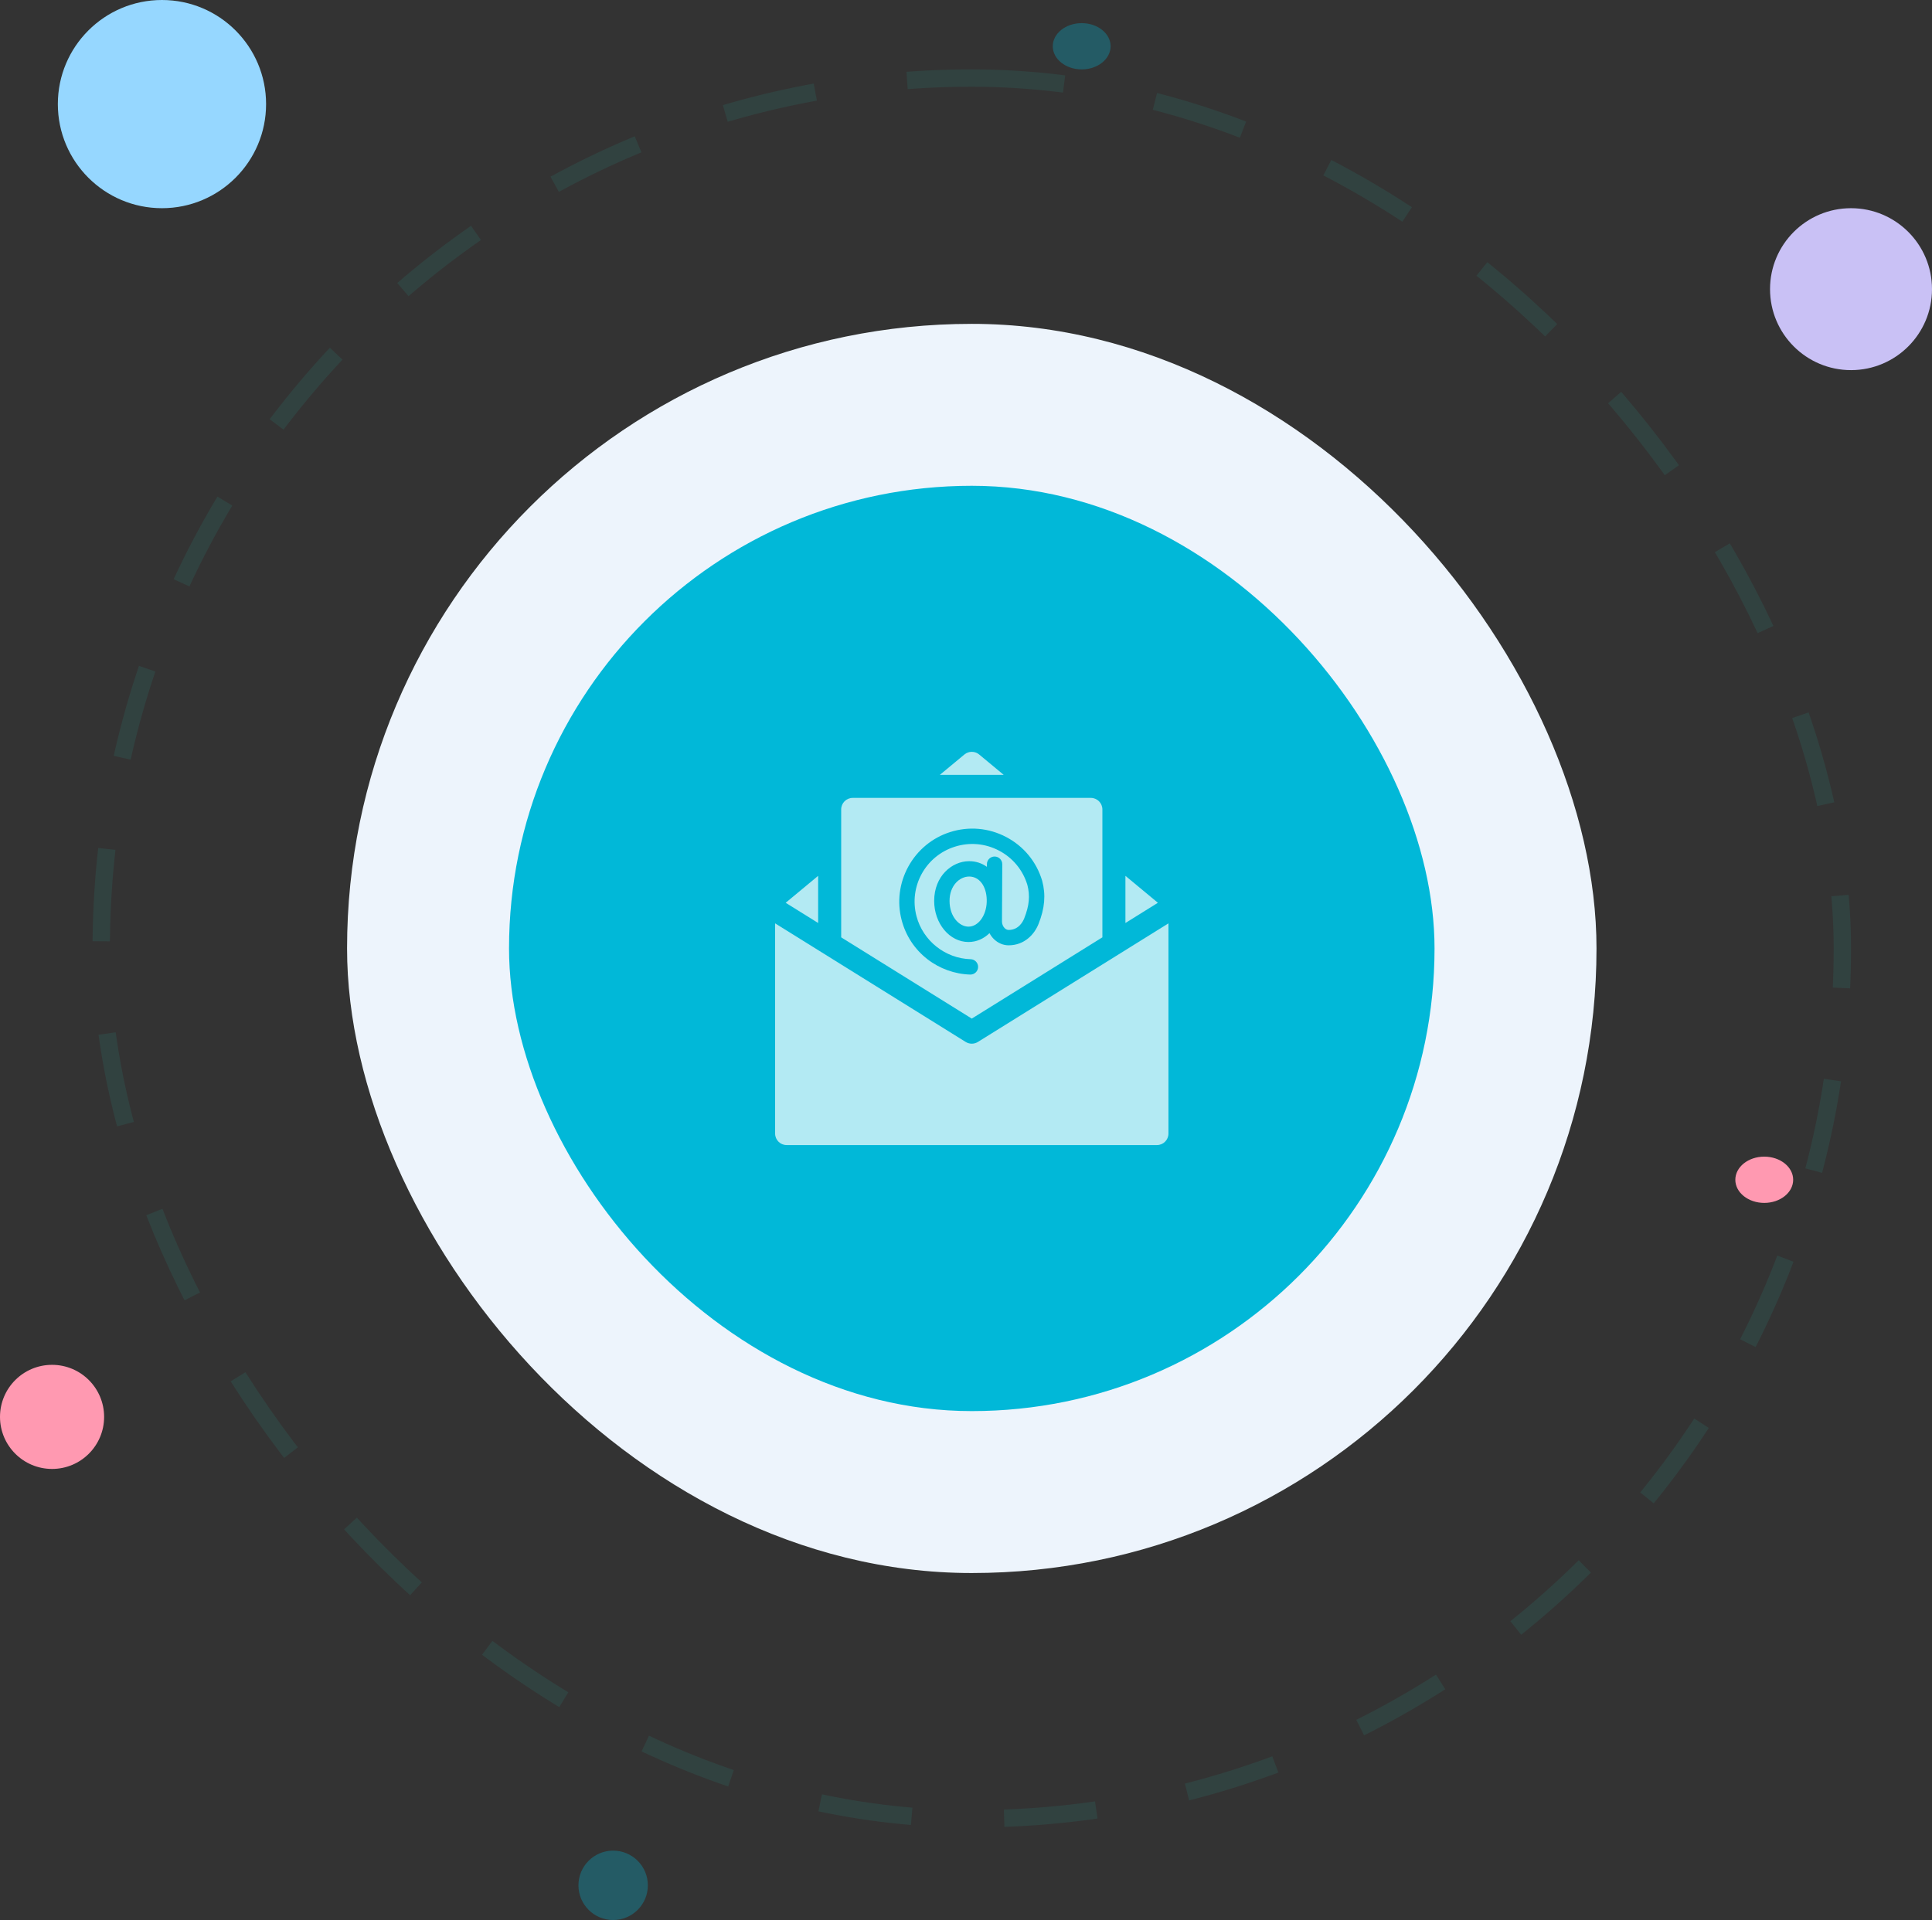 <svg width="167" height="166" viewBox="0 0 167 166" fill="none" xmlns="http://www.w3.org/2000/svg">
<rect x="0" y="0" width="167" height="166" fill="#333333" stroke="none"/>
<circle cx="160" cy="25" r="7" fill="#C9C1F5"/>
<circle cx="14" cy="9" r="9" fill="#96D7FF"/>
<circle cx="4.5" cy="122.5" r="4.5" fill="#FF99B1"/>
<ellipse cx="93.5" cy="4" rx="2.5" ry="2" fill="#01B8D8" fill-opacity="0.3"/>
<circle cx="53" cy="163" r="3" fill="#01B8D8" fill-opacity="0.3"/>
<ellipse cx="152.5" cy="102" rx="2.5" ry="2" fill="#FF99B1"/>
<rect x="8.75" y="6.75" width="150.5" height="150.5" rx="75.25" stroke="#2A9D8F" stroke-opacity="0.14" stroke-width="1.5" stroke-dasharray="8 8"/>
<rect x="30" y="28" width="108" height="108" rx="54" fill="#EDF4FC"/>
<rect x="44" y="42" width="80" height="80" rx="40" fill="#01B8D8"/>
<g opacity="0.7" clip-path="url(#clip0_1401_26345)">
<path d="M84 90.234C83.817 90.234 83.635 90.184 83.474 90.084L67 79.831V98.004C67 98.554 67.446 99 67.996 99H100.004C100.554 99 101 98.554 101 98.004V79.831L84.526 90.084C84.365 90.184 84.183 90.234 84 90.234Z" fill="white"/>
<path d="M100.087 78.052L97.281 75.723V79.799L100.087 78.052Z" fill="white"/>
<path d="M67.913 78.052L70.719 79.799V75.723L67.913 78.052Z" fill="white"/>
<path d="M84.636 65.23C84.267 64.924 83.733 64.924 83.364 65.23L81.24 66.992H86.76L84.636 65.23Z" fill="white"/>
<path d="M85.292 77.772C85.259 76.596 84.645 75.783 83.775 75.783C82.941 75.783 82.078 76.571 82.078 77.889C82.078 79.264 82.928 80.115 83.715 80.115C84.555 80.115 85.244 79.177 85.291 77.999L85.292 77.772Z" fill="white"/>
<path d="M94.293 68.984H73.707C73.157 68.984 72.711 69.43 72.711 69.981V81.039L84 88.065L95.289 81.039V69.981C95.289 69.43 94.843 68.984 94.293 68.984ZM89.767 79.89C89.414 80.779 88.55 81.729 87.184 81.729C86.708 81.729 86.251 81.532 85.896 81.176C85.75 81.029 85.628 80.861 85.531 80.679C85.037 81.159 84.408 81.444 83.715 81.444C82.08 81.444 80.749 79.849 80.749 77.889C80.749 75.74 82.288 74.455 83.775 74.455C84.351 74.455 84.872 74.631 85.306 74.943L85.307 74.714C85.308 74.349 85.606 74.053 85.971 74.053H85.974C86.341 74.055 86.637 74.354 86.635 74.721L86.62 77.786C86.62 77.815 86.621 77.843 86.621 77.872C86.621 77.918 86.62 77.963 86.618 78.009L86.61 79.672C86.609 79.883 86.694 80.095 86.837 80.239C86.897 80.299 87.022 80.401 87.184 80.401C88.042 80.401 88.413 79.701 88.533 79.4C88.969 78.302 89.05 77.435 88.803 76.501C88.413 75.219 87.546 74.169 86.359 73.544C85.17 72.918 83.809 72.797 82.526 73.206C79.999 74.01 78.547 76.648 79.221 79.212C79.781 81.34 81.705 82.869 83.9 82.93C84.267 82.94 84.556 83.246 84.546 83.612C84.536 83.972 84.241 84.258 83.882 84.258C83.876 84.258 83.87 84.258 83.864 84.258C82.531 84.221 81.215 83.747 80.158 82.924C79.061 82.069 78.293 80.902 77.937 79.55C77.526 77.988 77.733 76.341 78.519 74.913C79.305 73.486 80.585 72.43 82.124 71.94C83.748 71.423 85.472 71.575 86.978 72.369C88.485 73.162 89.586 74.497 90.078 76.128C90.08 76.135 90.082 76.141 90.084 76.148C90.409 77.367 90.312 78.521 89.767 79.89V79.89Z" fill="white"/>
</g>
<defs>
<clipPath id="clip0_1401_26345">
<rect width="34" height="34" fill="white" transform="translate(67 65)"/>
</clipPath>
</defs>
</svg>
